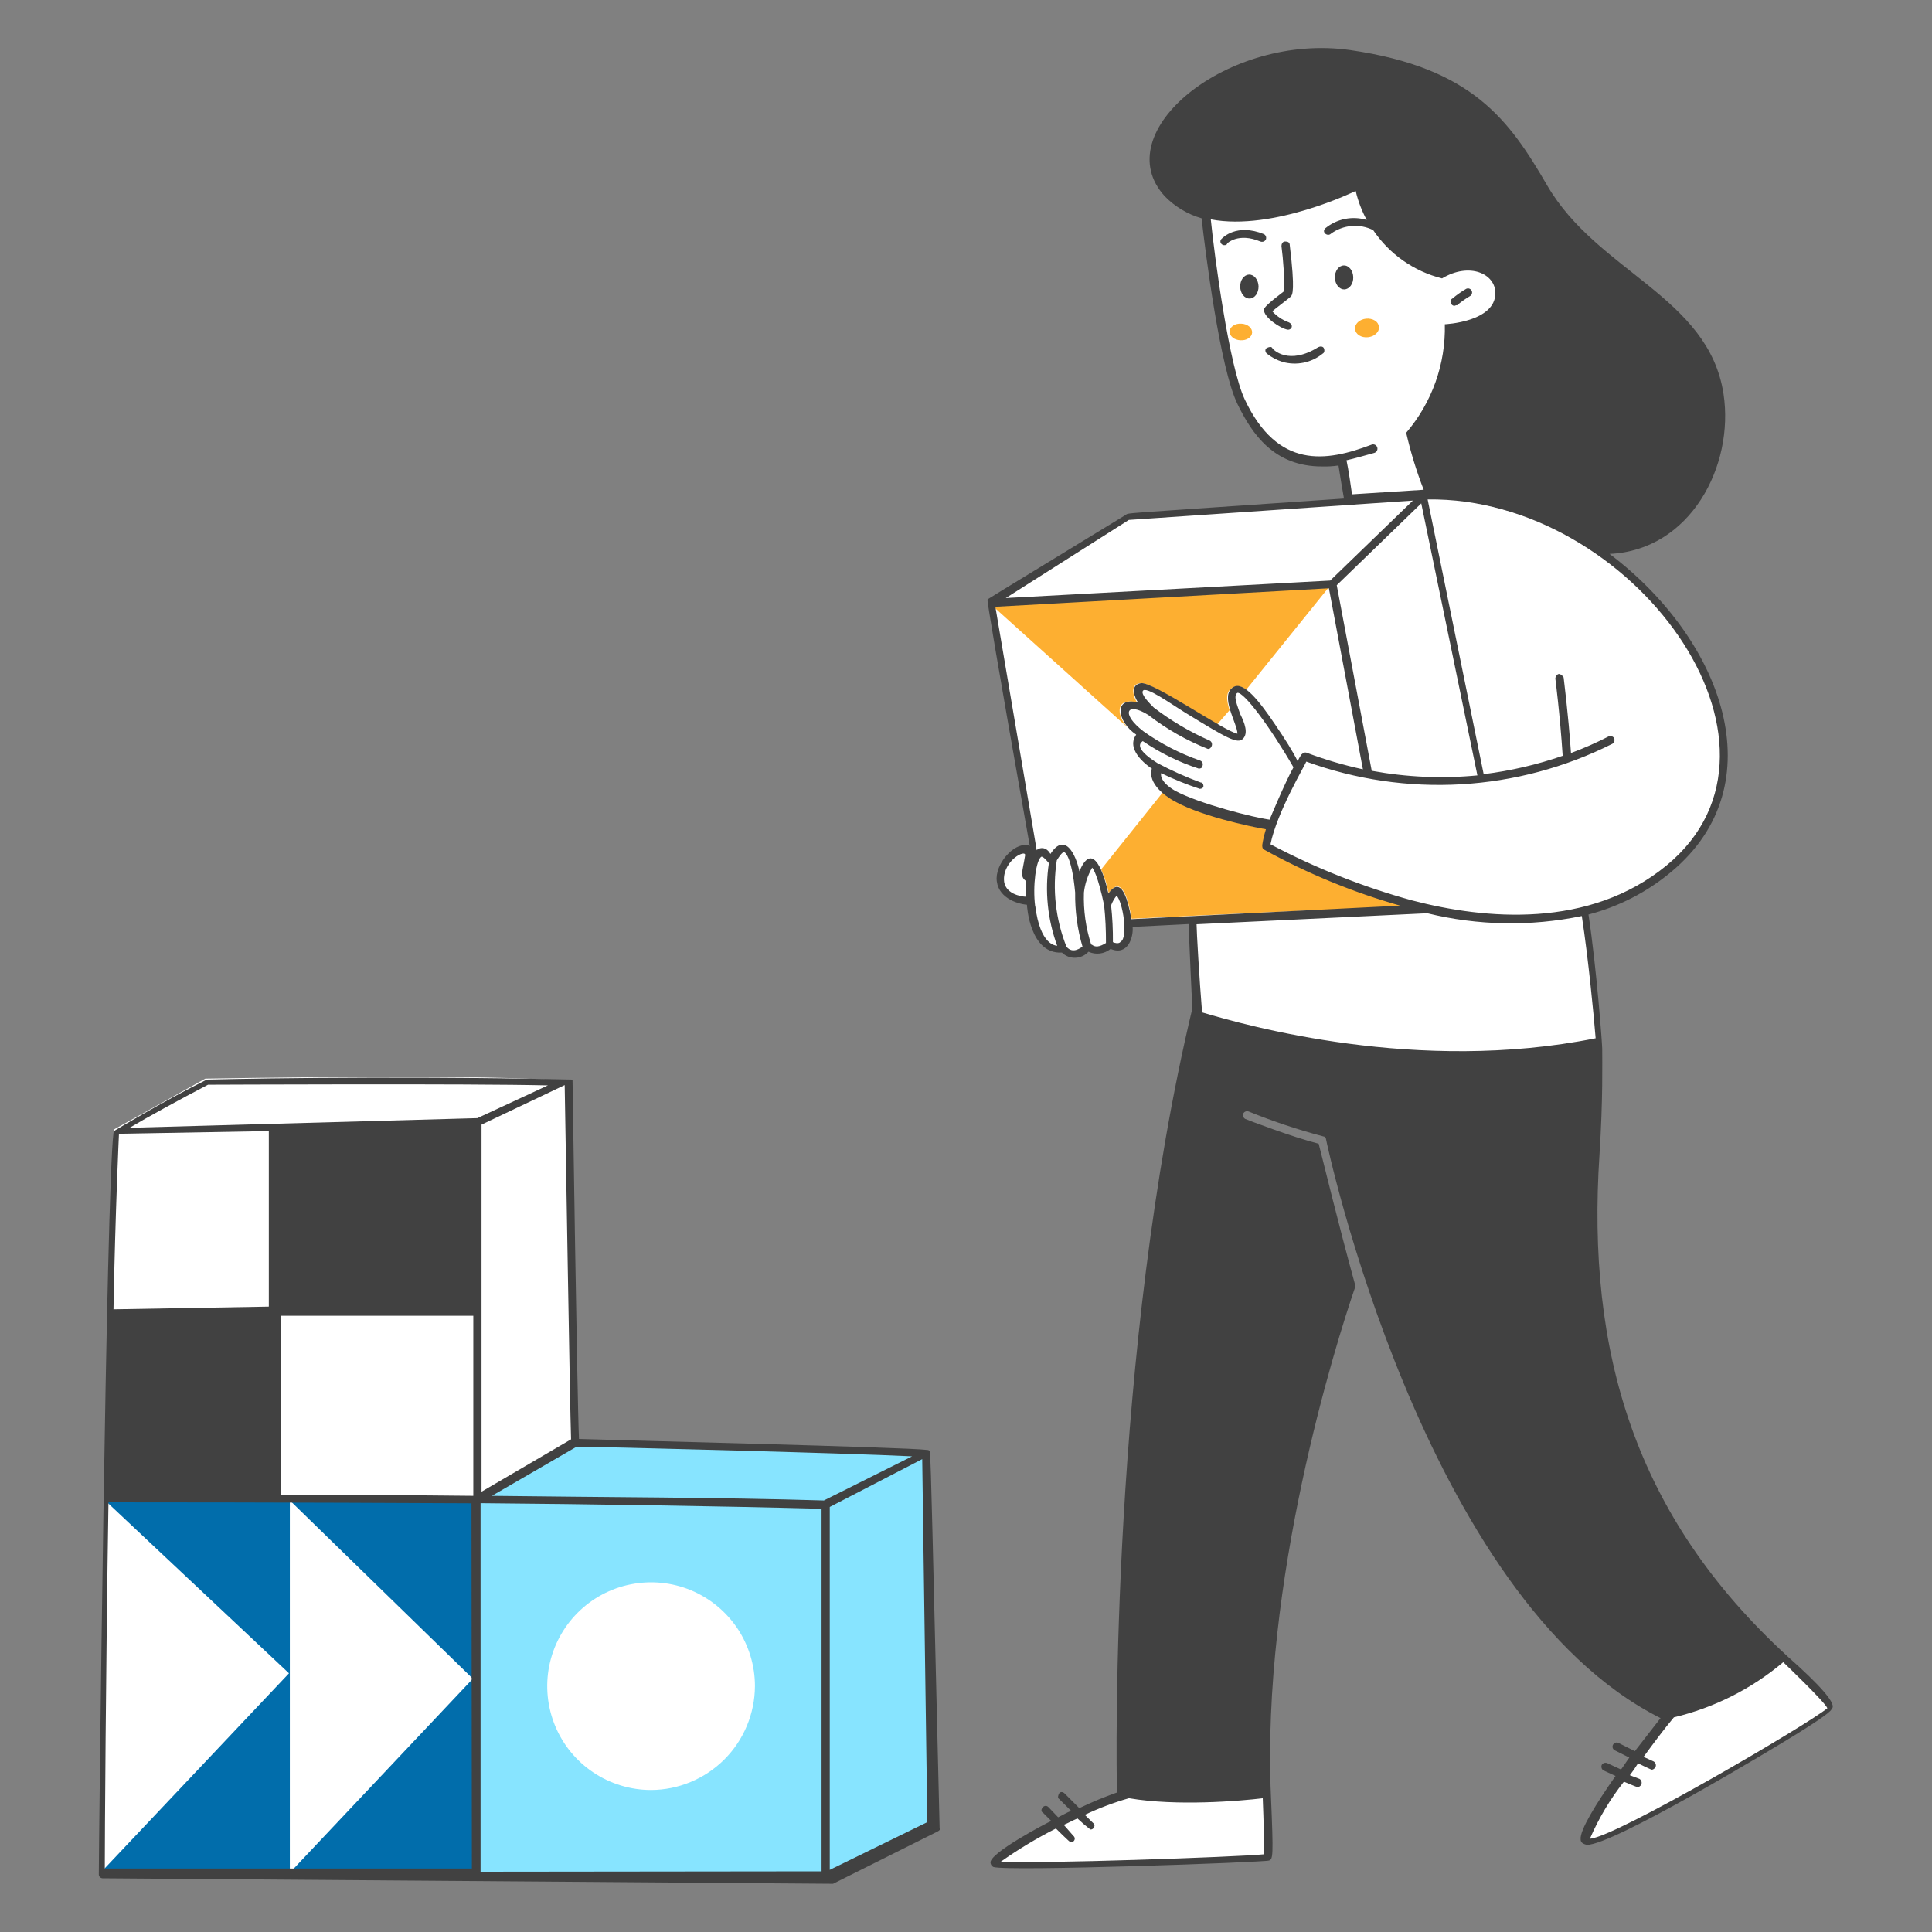<svg width="50" height="50" viewBox="0 0 50 50" fill="none" xmlns="http://www.w3.org/2000/svg">
<rect x="0" y="0" width="50" height="50" fill="#808080" stroke="none"/>
<path d="M43.081 44.398C43.106 44.35 45.198 43.828 46.081 42.875C46.081 42.875 47.246 43.78 47.413 44.23C47.413 44.23 41.396 48.013 41.086 47.68C40.918 47.538 41.583 46.563 43.081 44.398Z" fill="white"/>
<path d="M29.121 46.373C29.121 46.373 30.216 46.753 32.711 46.395C32.788 46.947 32.803 47.505 32.758 48.06C32.758 48.06 26.071 48.45 25.748 48.25C25.426 48.05 29.121 46.373 29.121 46.373Z" fill="white"/>
<path d="M31.191 5.535C31.191 5.535 31.783 9.245 31.878 9.785C31.973 10.325 32.831 12.33 34.733 11.903L34.876 12.925C34.876 12.925 29.311 13.33 29.216 13.33C29.121 13.33 25.816 15.398 25.648 15.565L26.766 22.083C26.766 22.083 26.648 21.915 26.338 22.035C26.028 22.155 25.411 23.25 26.648 23.325C26.648 23.325 26.766 24.61 27.456 24.61C27.456 24.61 27.883 24.86 28.168 24.563C28.26 24.616 28.369 24.63 28.471 24.604C28.574 24.577 28.662 24.511 28.716 24.42C28.716 24.42 29.143 24.848 29.288 23.825H30.903L30.998 26.298C30.998 26.298 36.113 28.298 41.346 26.918C41.346 26.918 41.096 24.168 41.013 23.668C41.013 23.668 45.428 22.553 44.533 18.603C43.551 14.275 38.896 12.853 36.968 12.895L36.468 11.395C37.14 10.617 37.497 9.615 37.468 8.588C37.468 8.588 39.361 8.46 38.718 7.255C38.391 6.658 37.291 7.16 37.291 7.16C36.781 6.978 36.325 6.672 35.963 6.269C35.602 5.866 35.346 5.379 35.221 4.853C35.161 4.798 33.068 5.823 31.191 5.535Z" fill="white"/>
<path d="M33.332 8.533C33.142 8.51 32.689 8.2 32.712 8.01C32.712 7.915 33.212 7.558 33.237 7.532C33.238 7.143 33.214 6.754 33.164 6.367C33.164 6.32 33.189 6.25 33.259 6.25C33.329 6.25 33.379 6.272 33.379 6.345C33.522 7.532 33.449 7.63 33.402 7.678C33.354 7.725 32.974 8.01 32.927 8.057C33.044 8.186 33.191 8.284 33.354 8.342C33.482 8.405 33.439 8.533 33.332 8.533Z" fill="#414141"/>
<path d="M33.189 9.365C33.042 9.319 32.904 9.246 32.784 9.15C32.736 9.102 32.736 9.032 32.784 9.007C32.831 8.982 32.904 8.96 32.926 9.007C32.949 9.055 33.354 9.46 34.116 8.985C34.164 8.96 34.234 8.96 34.259 9.007C34.284 9.055 34.281 9.127 34.234 9.15C34.09 9.268 33.92 9.349 33.738 9.386C33.556 9.423 33.367 9.416 33.189 9.365Z" fill="#414141"/>
<path d="M31.689 6.345C31.676 6.347 31.663 6.345 31.651 6.341C31.639 6.336 31.628 6.329 31.619 6.32C31.608 6.312 31.599 6.301 31.593 6.288C31.587 6.276 31.584 6.263 31.584 6.249C31.584 6.235 31.587 6.221 31.593 6.209C31.599 6.197 31.608 6.186 31.619 6.177C31.642 6.155 31.999 5.772 32.712 6.06C32.736 6.074 32.754 6.096 32.763 6.122C32.771 6.148 32.77 6.177 32.759 6.202C32.745 6.226 32.723 6.244 32.697 6.253C32.67 6.261 32.642 6.26 32.617 6.25C32.047 6.012 31.762 6.297 31.762 6.297C31.749 6.345 31.714 6.345 31.689 6.345Z" fill="#414141"/>
<path d="M37.636 7.915C37.611 7.915 37.564 7.89 37.564 7.867C37.554 7.857 37.547 7.845 37.543 7.831C37.539 7.818 37.538 7.804 37.54 7.79C37.543 7.776 37.548 7.763 37.557 7.752C37.565 7.74 37.576 7.731 37.589 7.725C37.7 7.632 37.819 7.548 37.944 7.475C37.956 7.469 37.97 7.465 37.984 7.464C37.998 7.463 38.012 7.465 38.025 7.469C38.038 7.474 38.05 7.481 38.061 7.49C38.072 7.499 38.08 7.51 38.086 7.522C38.093 7.535 38.096 7.549 38.097 7.562C38.098 7.576 38.096 7.59 38.092 7.604C38.088 7.617 38.081 7.629 38.072 7.64C38.062 7.65 38.051 7.659 38.039 7.665C37.922 7.735 37.81 7.814 37.706 7.902C37.684 7.89 37.659 7.915 37.636 7.915Z" fill="#414141"/>
<path d="M34.376 15.215L32.248 17.855C32.206 17.811 32.152 17.781 32.093 17.769C32.034 17.756 31.972 17.762 31.916 17.785C31.698 17.898 31.748 18.14 31.821 18.38L31.498 18.75C30.198 17.968 29.683 17.648 29.498 17.68C29.213 17.727 29.356 18.082 29.428 18.18C28.903 18.038 28.856 18.468 29.178 18.823L25.648 15.645L34.376 15.215Z" fill="#FDAF31"/>
<path d="M29.288 23.777C29.073 22.527 28.763 23.027 28.693 23.113C28.652 22.902 28.586 22.696 28.498 22.5L30.098 20.5C30.538 20.94 32.198 21.367 32.785 21.453C32.743 21.584 32.712 21.718 32.691 21.855C32.691 21.902 32.691 21.95 32.738 21.975C33.908 22.576 35.129 23.073 36.386 23.46C36.766 23.46 34.833 23.5 29.288 23.777Z" fill="#FDAF31"/>
<path d="M46.27 42.875C42.297 39.237 41.057 34.98 41.395 29.875C41.487 28.45 41.465 27.45 41.465 27.14C41.465 27.023 41.322 25.073 41.11 23.668C41.896 23.463 42.627 23.087 43.25 22.565C45.98 20.295 44.572 16.535 41.655 14.335C43.75 14.24 44.887 12.053 44.605 10.197C44.22 7.677 41.34 7.037 40.04 4.797C39.06 3.112 38.112 1.755 34.95 1.297C31.787 0.84 28.622 3.415 30.145 5.08C30.408 5.349 30.736 5.545 31.097 5.65C31.192 6.505 31.572 9.525 32.025 10.455C32.405 11.238 32.975 12.072 34.212 12.072C34.355 12.076 34.498 12.068 34.64 12.047C34.665 12.215 34.735 12.643 34.782 12.902C28.635 13.325 29.26 13.262 29.122 13.332C25.302 15.665 25.59 15.485 25.555 15.52C25.555 15.602 25.745 16.793 26.65 21.892C26.315 21.75 25.802 22.275 25.792 22.725C25.792 23.225 26.315 23.392 26.577 23.415C26.577 23.44 26.65 24.7 27.482 24.652C27.528 24.697 27.583 24.732 27.643 24.756C27.703 24.779 27.767 24.79 27.831 24.787C27.895 24.785 27.958 24.77 28.016 24.743C28.075 24.716 28.127 24.678 28.17 24.63C28.262 24.673 28.365 24.689 28.466 24.676C28.567 24.663 28.663 24.622 28.742 24.558C29.192 24.747 29.337 24.247 29.312 23.988L30.762 23.915C30.762 24.082 30.857 26.102 30.857 26.102C28.742 34.95 28.885 45.557 28.907 46.39C28.575 46.507 28.249 46.642 27.932 46.795L27.552 46.415C27.505 46.367 27.435 46.367 27.41 46.415C27.385 46.462 27.362 46.532 27.41 46.557L27.72 46.865C27.6 46.913 27.482 46.985 27.385 47.032L27.135 46.77C27.02 46.655 26.885 46.865 26.992 46.913L27.207 47.127C27.135 47.153 25.542 47.985 25.637 48.222C25.641 48.243 25.649 48.262 25.662 48.279C25.675 48.295 25.691 48.308 25.71 48.318C26.09 48.435 32.747 48.197 32.845 48.15C32.942 48.102 32.96 48.08 32.892 46.485C32.642 40.92 34.555 34.807 35.08 33.285C34.627 31.645 34.222 29.957 34.127 29.6C33.462 29.433 32.272 28.98 32.225 28.957C32.201 28.943 32.183 28.921 32.175 28.895C32.166 28.869 32.167 28.84 32.177 28.815C32.191 28.791 32.213 28.773 32.239 28.764C32.266 28.755 32.294 28.756 32.32 28.767C32.948 29.022 33.592 29.237 34.247 29.41C34.265 29.411 34.282 29.419 34.295 29.432C34.308 29.445 34.316 29.462 34.317 29.48C34.317 29.505 36.817 41.373 42.975 44.465L42.31 45.32L41.882 45.105C41.857 45.094 41.828 45.093 41.803 45.103C41.777 45.113 41.756 45.132 41.744 45.156C41.731 45.181 41.729 45.209 41.737 45.236C41.745 45.262 41.763 45.284 41.787 45.297L42.167 45.487C42.095 45.583 42.025 45.7 41.952 45.795L41.595 45.63C41.569 45.619 41.541 45.618 41.514 45.627C41.488 45.635 41.466 45.653 41.452 45.678C41.442 45.703 41.441 45.731 41.45 45.758C41.458 45.784 41.476 45.806 41.5 45.82L41.81 45.962C41.31 46.675 40.882 47.365 40.907 47.602C40.907 47.675 40.955 47.722 41.072 47.745C41.75 47.745 45.772 45.325 46.472 44.892C47.397 44.318 47.4 44.25 47.422 44.203C47.5 44.065 47.102 43.612 46.27 42.875ZM26.555 23.207C26.435 23.207 25.982 23.135 25.982 22.755C25.982 22.255 26.555 21.97 26.53 22.137C26.462 22.565 26.387 22.683 26.555 22.802V23.207ZM43.13 22.398C41.13 24.04 38.445 23.8 36.542 23.302C35.272 22.953 34.044 22.466 32.88 21.85C33.047 21.02 33.785 19.782 33.807 19.71C35.089 20.176 36.453 20.376 37.815 20.297C39.176 20.218 40.508 19.862 41.727 19.25C41.751 19.235 41.769 19.213 41.778 19.186C41.786 19.16 41.785 19.131 41.775 19.105C41.761 19.081 41.738 19.064 41.712 19.055C41.686 19.046 41.658 19.047 41.632 19.058C41.316 19.221 40.991 19.364 40.657 19.488C40.585 18.44 40.467 17.56 40.467 17.538C40.467 17.515 40.395 17.442 40.347 17.442C40.3 17.442 40.252 17.512 40.252 17.56C40.252 17.56 40.372 18.488 40.442 19.56C39.779 19.79 39.094 19.949 38.397 20.035L36.947 12.925C42.212 12.85 46.935 19.267 43.13 22.398ZM31.072 20.25C30.689 20.109 30.316 19.942 29.955 19.75C29.285 19.33 29.55 19.203 29.575 19.18C30.022 19.485 30.51 19.724 31.025 19.892C31.072 19.892 31.12 19.87 31.12 19.823C31.126 19.809 31.128 19.794 31.128 19.779C31.128 19.764 31.124 19.749 31.117 19.735C31.111 19.722 31.101 19.71 31.09 19.7C31.078 19.691 31.064 19.684 31.05 19.68C30.533 19.499 30.044 19.247 29.597 18.93C29.002 18.477 29.145 18.145 29.717 18.503C30.188 18.867 30.708 19.163 31.262 19.383C31.31 19.383 31.335 19.358 31.357 19.31C31.368 19.285 31.369 19.256 31.361 19.23C31.352 19.203 31.334 19.181 31.31 19.168C30.794 18.941 30.307 18.654 29.86 18.312C29.74 18.192 29.527 17.977 29.575 17.883C29.645 17.74 30.292 18.21 30.692 18.455C31.75 19.102 32.025 19.262 32.167 19.12C32.31 18.977 32.215 18.715 32.095 18.477C32.025 18.262 31.905 18.003 32.025 17.93C32.19 17.907 32.857 18.788 33.475 19.858C33.26 20.238 32.857 21.212 32.857 21.212C32.475 21.165 31.027 20.802 30.407 20.462C29.98 20.212 30.05 20.01 30.05 20.01C30.374 20.166 30.708 20.302 31.05 20.415C31.097 20.415 31.145 20.39 31.145 20.343C31.145 20.295 31.12 20.25 31.072 20.25ZM35.5 19.948L34.595 15.145L36.782 13.027L38.235 20.067C37.322 20.155 36.401 20.114 35.5 19.948ZM32.215 10.34C31.81 9.485 31.43 6.63 31.335 5.677C32.952 5.987 35.085 4.942 35.085 4.942C35.147 5.204 35.242 5.456 35.37 5.692C35.187 5.638 34.994 5.629 34.808 5.666C34.621 5.704 34.447 5.787 34.3 5.907C34.192 6.012 34.36 6.132 34.442 6.05C34.599 5.935 34.783 5.866 34.976 5.849C35.169 5.832 35.364 5.869 35.537 5.955C35.957 6.577 36.592 7.023 37.32 7.205C38.032 6.777 38.7 7.085 38.7 7.585C38.7 8.335 37.392 8.392 37.392 8.392C37.416 9.42 37.06 10.419 36.392 11.2C36.507 11.702 36.658 12.195 36.845 12.675L34.99 12.793C34.965 12.602 34.895 12.127 34.847 11.912C35.06 11.865 35.297 11.795 35.56 11.723C35.575 11.719 35.59 11.713 35.602 11.703C35.615 11.694 35.626 11.682 35.634 11.668C35.642 11.655 35.646 11.64 35.648 11.624C35.65 11.608 35.648 11.592 35.643 11.577C35.638 11.562 35.63 11.549 35.619 11.537C35.609 11.525 35.596 11.516 35.581 11.509C35.567 11.503 35.551 11.5 35.535 11.5C35.52 11.5 35.504 11.504 35.49 11.51C34.32 11.953 33.07 12.148 32.215 10.34ZM29.215 13.455L36.565 12.955L34.425 15.025L26.03 15.477L29.215 13.455ZM26.79 23.455C26.722 22.93 26.812 22.242 26.955 22.17C26.98 22.17 27.027 22.195 27.145 22.337C27.036 23.058 27.11 23.793 27.36 24.477C27.315 24.468 26.92 24.465 26.792 23.445L26.79 23.455ZM27.6 24.5C27.318 23.791 27.232 23.019 27.35 22.265C27.422 22.148 27.492 22.052 27.54 22.052C27.54 22.052 27.73 22.1 27.825 23.098C27.818 23.572 27.882 24.044 28.015 24.5C27.98 24.515 27.767 24.705 27.6 24.5ZM28.242 24.453C28.1 24.015 28.036 23.557 28.052 23.098C28.078 22.871 28.151 22.652 28.265 22.455C28.29 22.48 28.41 22.645 28.575 23.43C28.609 23.754 28.624 24.079 28.622 24.405C28.552 24.442 28.385 24.562 28.25 24.442L28.242 24.453ZM28.992 24.383C28.945 24.43 28.85 24.405 28.802 24.383C28.805 24.064 28.789 23.746 28.755 23.43C28.789 23.34 28.837 23.255 28.897 23.18C29.055 23.33 29.207 24.27 29 24.372L28.992 24.383ZM29.28 23.788C29.065 22.538 28.755 23.038 28.685 23.122C28.517 22.372 28.232 21.837 27.935 22.55C27.84 22.1 27.555 21.527 27.185 22.1C27.042 21.85 26.83 21.98 26.83 22.005L25.76 15.703L34.392 15.225L35.272 19.91C34.779 19.803 34.294 19.66 33.822 19.483C33.775 19.46 33.727 19.483 33.677 19.53C33.643 19.584 33.611 19.64 33.582 19.698C33.475 19.473 33.25 19.115 33 18.75C32.597 18.152 32.19 17.633 31.93 17.775C31.542 17.985 32.025 18.725 32.025 18.988C31.712 18.942 29.832 17.628 29.525 17.68C29.217 17.733 29.382 18.082 29.452 18.18C28.81 18.015 28.905 18.68 29.405 19.012C29.095 19.442 29.81 19.892 29.81 19.892C29.81 19.892 29.647 20.245 30.262 20.655C30.93 21.1 32.425 21.405 32.762 21.462C32.72 21.595 32.688 21.73 32.667 21.867C32.667 21.915 32.667 21.962 32.715 21.988C33.829 22.604 35.01 23.091 36.235 23.438L29.28 23.788ZM32.68 46.538C32.702 47.133 32.727 47.788 32.702 47.99C32.015 48.06 26.83 48.24 25.902 48.18C26.355 47.859 26.832 47.573 27.327 47.322C27.327 47.322 27.685 47.68 27.71 47.68C27.723 47.682 27.735 47.68 27.748 47.676C27.76 47.672 27.771 47.664 27.78 47.655C27.791 47.647 27.799 47.636 27.805 47.623C27.811 47.611 27.815 47.597 27.815 47.584C27.815 47.57 27.811 47.556 27.805 47.544C27.799 47.532 27.791 47.521 27.78 47.513L27.53 47.227C27.647 47.18 27.767 47.11 27.885 47.062C27.991 47.163 28.102 47.258 28.217 47.347C28.23 47.349 28.244 47.348 28.256 47.343C28.269 47.339 28.28 47.332 28.29 47.322C28.337 47.275 28.337 47.205 28.29 47.18L28.075 46.968C28.443 46.794 28.825 46.65 29.217 46.538C30.455 46.75 32.095 46.61 32.69 46.538H32.68ZM31.11 26.203C31.04 25.348 30.967 24.087 30.967 23.92L36.937 23.635C38.249 23.956 39.615 23.981 40.937 23.707C41.105 24.8 41.247 26.275 41.295 26.87C36.685 27.797 32.25 26.538 31.12 26.203H31.11ZM41.147 47.585C41.375 47.057 41.671 46.561 42.027 46.11C42.027 46.11 42.36 46.252 42.382 46.252C42.405 46.252 42.455 46.23 42.477 46.182C42.488 46.157 42.489 46.128 42.48 46.101C42.471 46.075 42.454 46.052 42.43 46.038L42.18 45.943C42.256 45.844 42.327 45.741 42.392 45.635C42.392 45.635 42.727 45.8 42.75 45.8C42.772 45.8 42.822 45.778 42.845 45.73C42.856 45.705 42.857 45.676 42.848 45.65C42.839 45.623 42.821 45.601 42.797 45.587L42.535 45.468C42.797 45.11 43.06 44.755 43.32 44.445C44.361 44.197 45.331 43.708 46.15 43.017C46.15 43.017 47.222 44.04 47.292 44.208C46.817 44.612 41.822 47.538 41.157 47.585H41.147Z" fill="#414141"/>
<path d="M34.547 7.185C34.549 7.267 34.576 7.346 34.621 7.403C34.667 7.46 34.728 7.491 34.791 7.49C34.854 7.488 34.914 7.454 34.957 7.395C35.001 7.336 35.024 7.257 35.022 7.175C35.02 7.092 34.993 7.014 34.948 6.957C34.925 6.929 34.898 6.906 34.869 6.891C34.84 6.876 34.809 6.869 34.778 6.87C34.715 6.871 34.655 6.905 34.612 6.964C34.568 7.023 34.545 7.103 34.547 7.185Z" fill="#414141"/>
<path d="M32.096 7.422C32.097 7.462 32.104 7.503 32.117 7.54C32.129 7.577 32.148 7.611 32.17 7.639C32.193 7.668 32.22 7.69 32.249 7.705C32.278 7.72 32.309 7.727 32.34 7.726C32.371 7.726 32.402 7.717 32.431 7.701C32.459 7.685 32.485 7.661 32.506 7.632C32.528 7.603 32.544 7.568 32.555 7.53C32.566 7.492 32.572 7.452 32.571 7.411C32.569 7.329 32.542 7.251 32.496 7.194C32.451 7.136 32.389 7.105 32.326 7.106C32.264 7.108 32.204 7.142 32.16 7.201C32.117 7.26 32.094 7.34 32.096 7.422Z" fill="#414141"/>
<path d="M35.07 8.519C35.072 8.55 35.083 8.581 35.101 8.608C35.119 8.636 35.144 8.66 35.175 8.68C35.206 8.699 35.242 8.713 35.281 8.722C35.32 8.73 35.361 8.732 35.402 8.728C35.443 8.724 35.483 8.713 35.52 8.698C35.556 8.682 35.589 8.66 35.615 8.635C35.642 8.61 35.662 8.581 35.674 8.55C35.686 8.52 35.69 8.488 35.687 8.456C35.684 8.425 35.673 8.395 35.655 8.367C35.637 8.339 35.612 8.315 35.581 8.296C35.55 8.276 35.514 8.262 35.475 8.254C35.436 8.245 35.395 8.243 35.354 8.247C35.313 8.251 35.273 8.262 35.236 8.278C35.2 8.294 35.167 8.315 35.141 8.34C35.115 8.366 35.095 8.394 35.082 8.425C35.07 8.456 35.066 8.488 35.07 8.519Z" fill="#FDAF31"/>
<path d="M32.102 8.806C32.14 8.809 32.178 8.806 32.214 8.797C32.249 8.789 32.282 8.775 32.311 8.756C32.339 8.738 32.362 8.715 32.378 8.689C32.394 8.664 32.403 8.636 32.405 8.607C32.406 8.579 32.4 8.55 32.387 8.523C32.374 8.496 32.353 8.471 32.327 8.449C32.301 8.428 32.27 8.41 32.236 8.398C32.201 8.386 32.163 8.378 32.126 8.377C32.088 8.374 32.05 8.377 32.014 8.386C31.978 8.394 31.945 8.408 31.917 8.427C31.888 8.445 31.866 8.468 31.849 8.494C31.833 8.519 31.824 8.547 31.823 8.576C31.821 8.604 31.827 8.633 31.84 8.66C31.854 8.688 31.874 8.713 31.9 8.734C31.926 8.756 31.957 8.773 31.992 8.785C32.027 8.798 32.064 8.805 32.102 8.806" fill="#FDAF31"/>
<path d="M2.959 29.225L5.314 27.915C5.314 27.915 13.092 27.773 14.662 27.988L14.912 37.31C14.912 37.31 22.879 37.43 23.997 37.62C23.997 37.62 24.212 46.42 24.164 47.18C24.164 47.18 21.857 48.465 21.477 48.56C21.477 48.56 3.092 48.583 2.639 48.488C2.604 48.465 2.674 34.6 2.959 29.225Z" fill="white"/>
<path d="M7.501 38.832V48.465H2.604L7.479 43.305L2.721 38.832H7.501Z" fill="#016DAB"/>
<path d="M12.259 38.832V48.465H7.502L12.237 43.445L7.502 38.832H12.259Z" fill="#016DAB"/>
<path d="M23.962 37.595C22.82 37.5 14.947 37.287 14.947 37.287L12.355 38.75L12.25 48.465H21.44L24.128 47.157C24.128 46.705 23.962 37.595 23.962 37.595ZM16.85 46.325C16.319 46.325 15.799 46.167 15.357 45.872C14.915 45.577 14.57 45.157 14.367 44.666C14.164 44.175 14.11 43.634 14.214 43.113C14.318 42.592 14.574 42.113 14.95 41.737C15.325 41.361 15.804 41.105 16.326 41.002C16.847 40.898 17.387 40.951 17.878 41.154C18.369 41.358 18.789 41.702 19.085 42.144C19.38 42.586 19.538 43.106 19.538 43.637C19.534 44.349 19.25 45.031 18.747 45.534C18.243 46.037 17.562 46.322 16.85 46.325Z" fill="#87E4FF"/>
<path d="M24.317 47.3C24.129 39.55 24.097 37.935 24.067 37.615C24.067 37.587 24.067 37.525 23.999 37.525C23.452 37.452 15.984 37.275 14.984 37.24C14.937 36.215 14.817 27.962 14.817 27.94C9.769 27.825 5.382 27.94 5.352 27.94C4.222 28.5 2.984 29.25 2.984 29.25C2.984 29.25 2.937 29.297 2.937 29.322C2.747 30.822 2.557 47.8 2.557 48.515C2.558 48.539 2.569 48.563 2.586 48.58C2.604 48.598 2.627 48.608 2.652 48.61L21.559 48.752L24.269 47.397C24.317 47.37 24.342 47.347 24.317 47.3ZM14.779 37.25L12.462 38.605V29.105L14.614 28.082C14.637 29.295 14.749 36.407 14.779 37.25ZM5.384 28.072C5.579 28.072 12.189 28.04 14.179 28.09L12.354 28.937L3.354 29.187C3.789 28.927 4.649 28.455 5.384 28.072ZM3.079 29.342L6.957 29.272V33.815L2.937 33.885C2.984 31.34 3.079 29.342 3.079 29.342ZM12.212 48.357H2.712C2.712 47.607 2.737 43.255 2.807 38.88C3.497 38.88 7.492 38.88 12.202 38.905L12.212 48.357ZM7.264 38.69V34.052H12.249V38.712C10.429 38.69 8.717 38.69 7.264 38.69ZM12.437 48.44V38.902C15.314 38.927 18.502 38.975 21.262 39.047V48.43L12.437 48.44ZM12.712 38.722L14.924 37.44C15.424 37.44 21.924 37.605 23.604 37.69L21.322 38.832C18.634 38.75 15.564 38.75 12.712 38.712V38.722ZM21.474 48.392V39L23.867 37.762L23.999 47.157L21.474 48.392Z" fill="#414141"/>
</svg>
